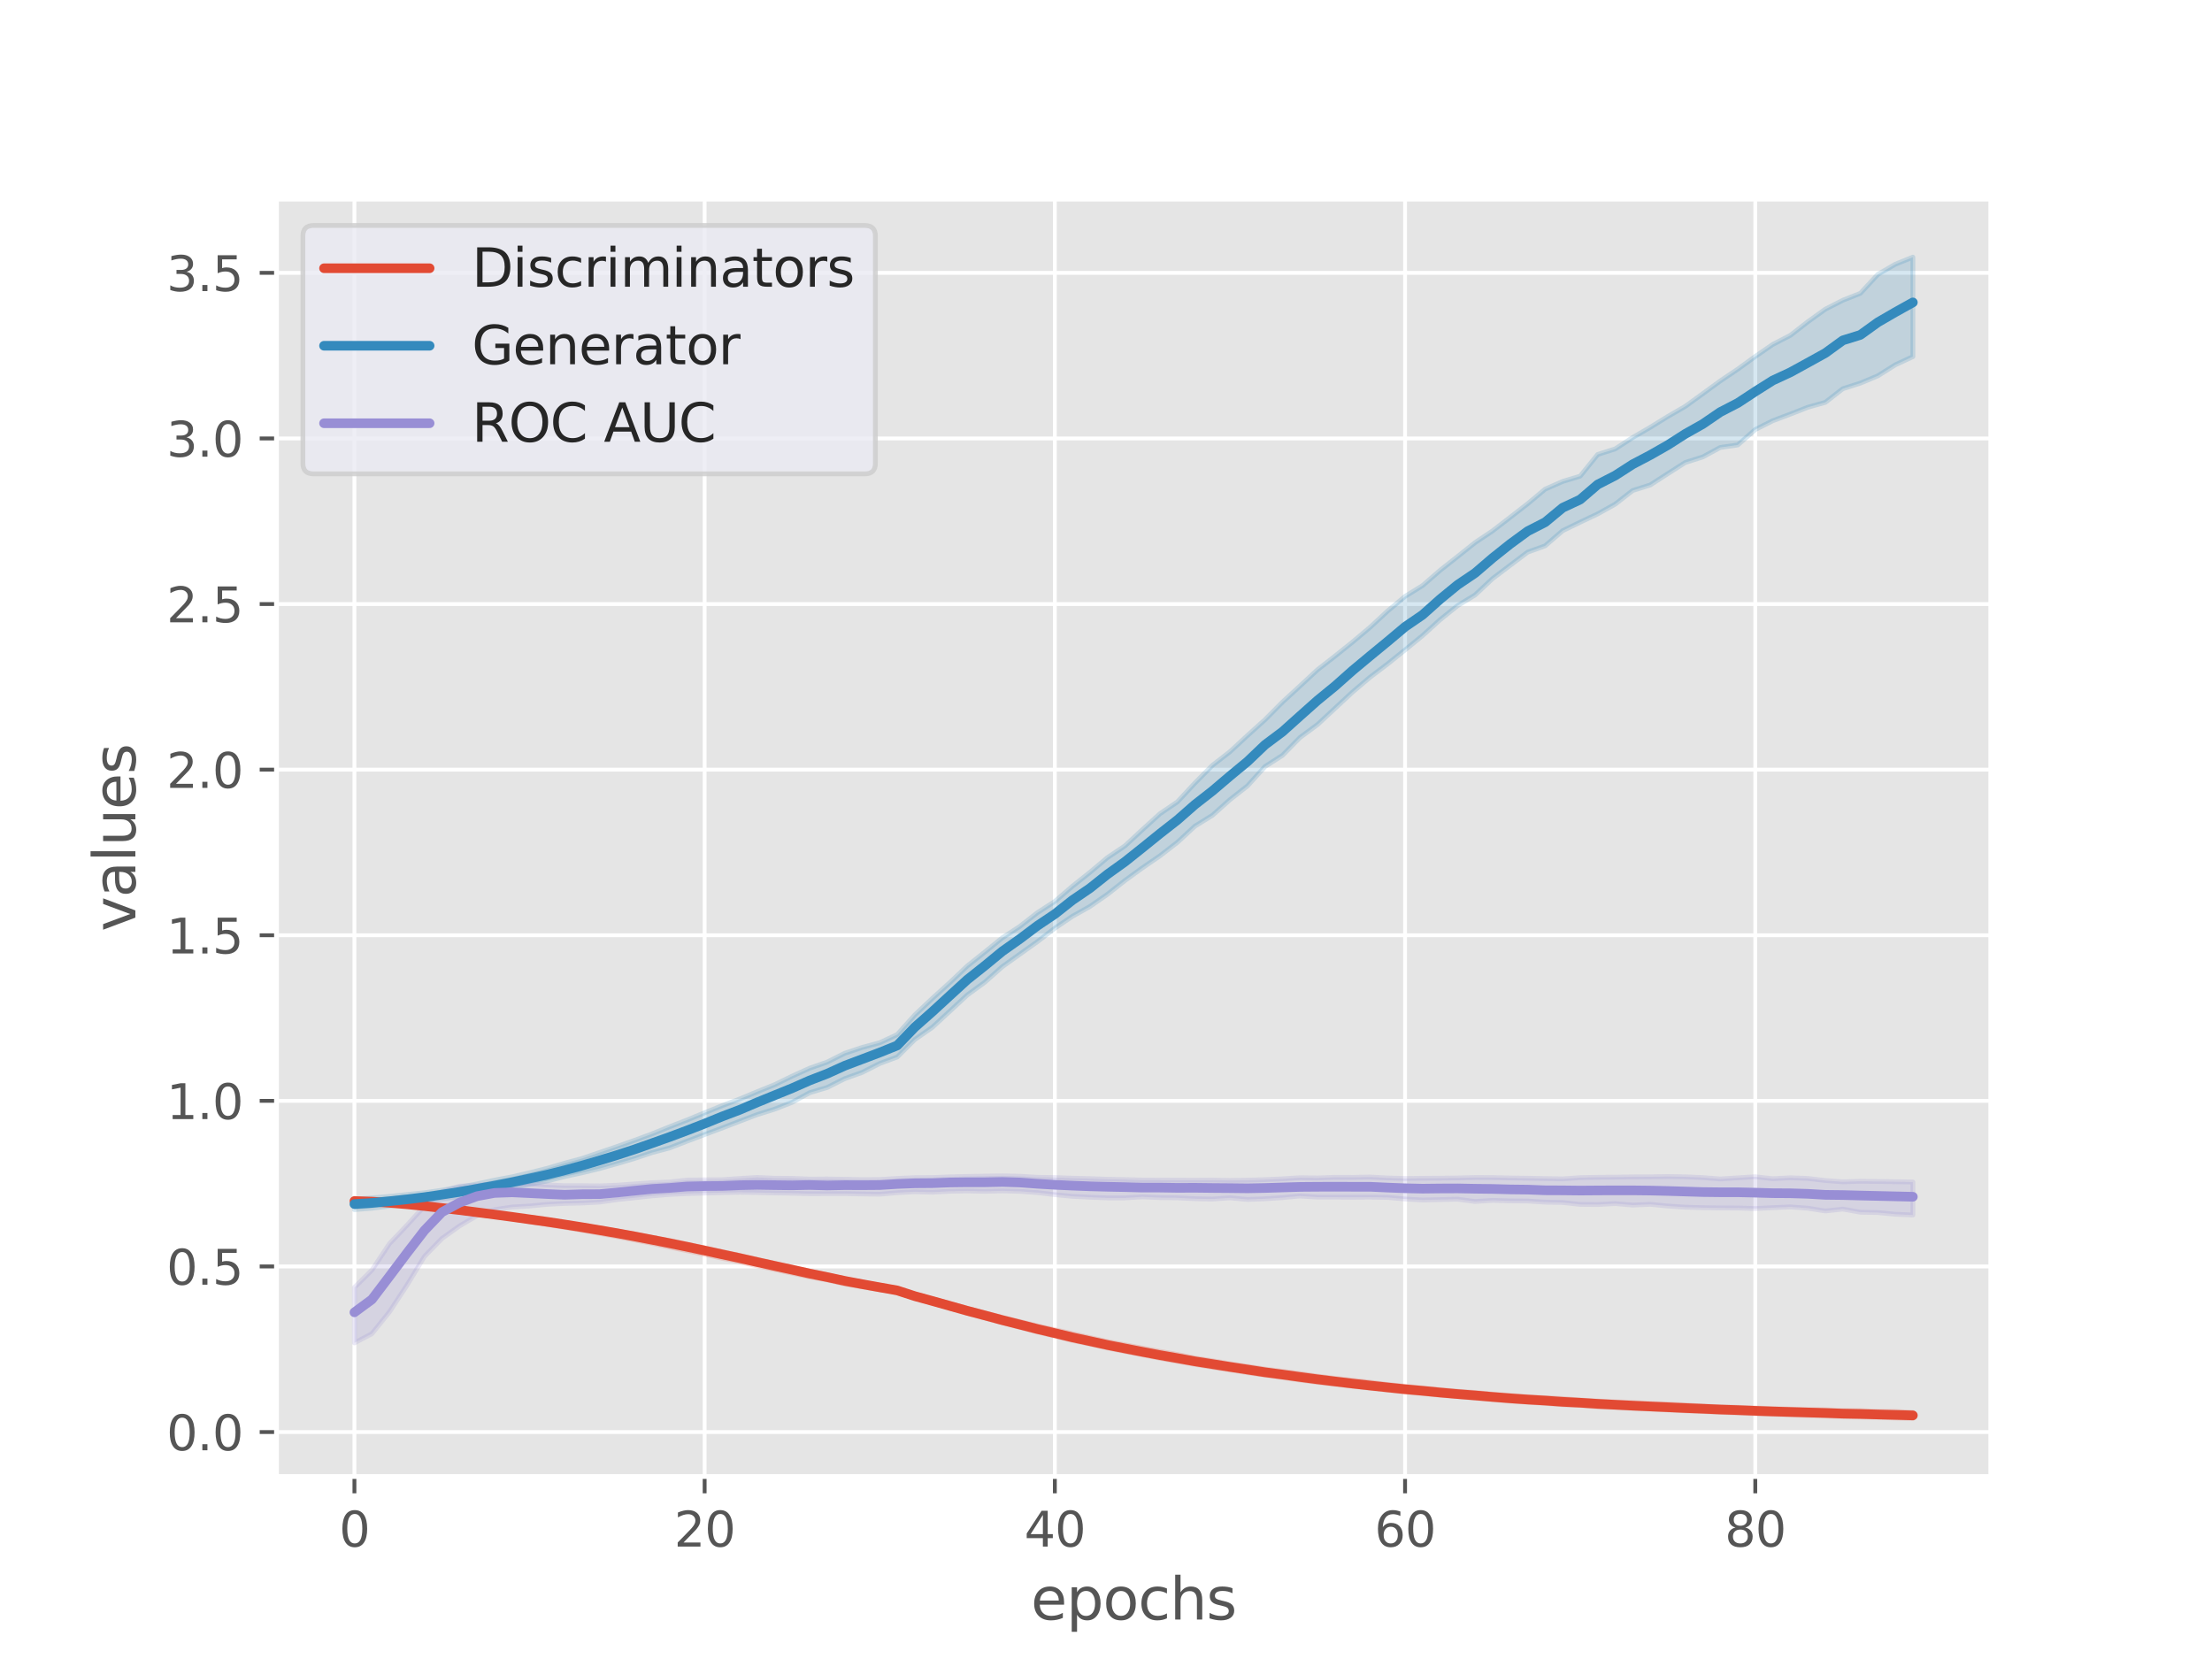 <?xml version="1.0" encoding="utf-8" standalone="no"?>
<!DOCTYPE svg PUBLIC "-//W3C//DTD SVG 1.1//EN"
  "http://www.w3.org/Graphics/SVG/1.1/DTD/svg11.dtd">
<svg xmlns:xlink="http://www.w3.org/1999/xlink" width="460.8pt" height="345.6pt" viewBox="0 0 460.8 345.6" xmlns="http://www.w3.org/2000/svg" version="1.1">
 <defs>
  <style type="text/css">*{stroke-linejoin: round; stroke-linecap: butt}</style>
 </defs>
 <g id="figure_1">
  <g id="patch_1">
   <path d="M 0 345.6 
L 460.8 345.6 
L 460.8 0 
L 0 0 
z
" style="fill: #ffffff"/>
  </g>
  <g id="axes_1">
   <g id="patch_2">
    <path d="M 57.6 307.584 
L 414.72 307.584 
L 414.72 41.472 
L 57.6 41.472 
z
" style="fill: #e5e5e5"/>
   </g>
   <g id="matplotlib.axis_1">
    <g id="xtick_1">
     <g id="line2d_1">
      <path d="M 73.833 307.584 
L 73.833 41.472 
" clip-path="url(#p521f1c6344)" style="fill: none; stroke: #ffffff; stroke-width: 0.8; stroke-linecap: square"/>
     </g>
     <g id="line2d_2">
      <defs>
       <path id="md665fb9150" d="M 0 0 
L 0 3.5 
" style="stroke: #555555; stroke-width: 0.8"/>
      </defs>
      <g>
       <use xlink:href="#md665fb9150" x="73.833" y="307.584" style="fill: #555555; stroke: #555555; stroke-width: 0.8"/>
      </g>
     </g>
     <g id="text_1">
      <!-- 0 -->
      <g style="fill: #555555" transform="translate(70.651 322.182) scale(0.1 -0.1)">
       <defs>
        <path id="DejaVuSans-30" d="M 2034 4250 
Q 1547 4250 1301 3770 
Q 1056 3291 1056 2328 
Q 1056 1369 1301 889 
Q 1547 409 2034 409 
Q 2525 409 2770 889 
Q 3016 1369 3016 2328 
Q 3016 3291 2770 3770 
Q 2525 4250 2034 4250 
z
M 2034 4750 
Q 2819 4750 3233 4129 
Q 3647 3509 3647 2328 
Q 3647 1150 3233 529 
Q 2819 -91 2034 -91 
Q 1250 -91 836 529 
Q 422 1150 422 2328 
Q 422 3509 836 4129 
Q 1250 4750 2034 4750 
z
" transform="scale(0.016)"/>
       </defs>
       <use xlink:href="#DejaVuSans-30"/>
      </g>
     </g>
    </g>
    <g id="xtick_2">
     <g id="line2d_3">
      <path d="M 146.789 307.584 
L 146.789 41.472 
" clip-path="url(#p521f1c6344)" style="fill: none; stroke: #ffffff; stroke-width: 0.8; stroke-linecap: square"/>
     </g>
     <g id="line2d_4">
      <g>
       <use xlink:href="#md665fb9150" x="146.789" y="307.584" style="fill: #555555; stroke: #555555; stroke-width: 0.8"/>
      </g>
     </g>
     <g id="text_2">
      <!-- 20 -->
      <g style="fill: #555555" transform="translate(140.426 322.182) scale(0.1 -0.1)">
       <defs>
        <path id="DejaVuSans-32" d="M 1228 531 
L 3431 531 
L 3431 0 
L 469 0 
L 469 531 
Q 828 903 1448 1529 
Q 2069 2156 2228 2338 
Q 2531 2678 2651 2914 
Q 2772 3150 2772 3378 
Q 2772 3750 2511 3984 
Q 2250 4219 1831 4219 
Q 1534 4219 1204 4116 
Q 875 4013 500 3803 
L 500 4441 
Q 881 4594 1212 4672 
Q 1544 4750 1819 4750 
Q 2544 4750 2975 4387 
Q 3406 4025 3406 3419 
Q 3406 3131 3298 2873 
Q 3191 2616 2906 2266 
Q 2828 2175 2409 1742 
Q 1991 1309 1228 531 
z
" transform="scale(0.016)"/>
       </defs>
       <use xlink:href="#DejaVuSans-32"/>
       <use xlink:href="#DejaVuSans-30" x="63.623"/>
      </g>
     </g>
    </g>
    <g id="xtick_3">
     <g id="line2d_5">
      <path d="M 219.745 307.584 
L 219.745 41.472 
" clip-path="url(#p521f1c6344)" style="fill: none; stroke: #ffffff; stroke-width: 0.8; stroke-linecap: square"/>
     </g>
     <g id="line2d_6">
      <g>
       <use xlink:href="#md665fb9150" x="219.745" y="307.584" style="fill: #555555; stroke: #555555; stroke-width: 0.8"/>
      </g>
     </g>
     <g id="text_3">
      <!-- 40 -->
      <g style="fill: #555555" transform="translate(213.382 322.182) scale(0.1 -0.1)">
       <defs>
        <path id="DejaVuSans-34" d="M 2419 4116 
L 825 1625 
L 2419 1625 
L 2419 4116 
z
M 2253 4666 
L 3047 4666 
L 3047 1625 
L 3713 1625 
L 3713 1100 
L 3047 1100 
L 3047 0 
L 2419 0 
L 2419 1100 
L 313 1100 
L 313 1709 
L 2253 4666 
z
" transform="scale(0.016)"/>
       </defs>
       <use xlink:href="#DejaVuSans-34"/>
       <use xlink:href="#DejaVuSans-30" x="63.623"/>
      </g>
     </g>
    </g>
    <g id="xtick_4">
     <g id="line2d_7">
      <path d="M 292.701 307.584 
L 292.701 41.472 
" clip-path="url(#p521f1c6344)" style="fill: none; stroke: #ffffff; stroke-width: 0.8; stroke-linecap: square"/>
     </g>
     <g id="line2d_8">
      <g>
       <use xlink:href="#md665fb9150" x="292.701" y="307.584" style="fill: #555555; stroke: #555555; stroke-width: 0.8"/>
      </g>
     </g>
     <g id="text_4">
      <!-- 60 -->
      <g style="fill: #555555" transform="translate(286.338 322.182) scale(0.1 -0.1)">
       <defs>
        <path id="DejaVuSans-36" d="M 2113 2584 
Q 1688 2584 1439 2293 
Q 1191 2003 1191 1497 
Q 1191 994 1439 701 
Q 1688 409 2113 409 
Q 2538 409 2786 701 
Q 3034 994 3034 1497 
Q 3034 2003 2786 2293 
Q 2538 2584 2113 2584 
z
M 3366 4563 
L 3366 3988 
Q 3128 4100 2886 4159 
Q 2644 4219 2406 4219 
Q 1781 4219 1451 3797 
Q 1122 3375 1075 2522 
Q 1259 2794 1537 2939 
Q 1816 3084 2150 3084 
Q 2853 3084 3261 2657 
Q 3669 2231 3669 1497 
Q 3669 778 3244 343 
Q 2819 -91 2113 -91 
Q 1303 -91 875 529 
Q 447 1150 447 2328 
Q 447 3434 972 4092 
Q 1497 4750 2381 4750 
Q 2619 4750 2861 4703 
Q 3103 4656 3366 4563 
z
" transform="scale(0.016)"/>
       </defs>
       <use xlink:href="#DejaVuSans-36"/>
       <use xlink:href="#DejaVuSans-30" x="63.623"/>
      </g>
     </g>
    </g>
    <g id="xtick_5">
     <g id="line2d_9">
      <path d="M 365.657 307.584 
L 365.657 41.472 
" clip-path="url(#p521f1c6344)" style="fill: none; stroke: #ffffff; stroke-width: 0.8; stroke-linecap: square"/>
     </g>
     <g id="line2d_10">
      <g>
       <use xlink:href="#md665fb9150" x="365.657" y="307.584" style="fill: #555555; stroke: #555555; stroke-width: 0.8"/>
      </g>
     </g>
     <g id="text_5">
      <!-- 80 -->
      <g style="fill: #555555" transform="translate(359.295 322.182) scale(0.1 -0.1)">
       <defs>
        <path id="DejaVuSans-38" d="M 2034 2216 
Q 1584 2216 1326 1975 
Q 1069 1734 1069 1313 
Q 1069 891 1326 650 
Q 1584 409 2034 409 
Q 2484 409 2743 651 
Q 3003 894 3003 1313 
Q 3003 1734 2745 1975 
Q 2488 2216 2034 2216 
z
M 1403 2484 
Q 997 2584 770 2862 
Q 544 3141 544 3541 
Q 544 4100 942 4425 
Q 1341 4750 2034 4750 
Q 2731 4750 3128 4425 
Q 3525 4100 3525 3541 
Q 3525 3141 3298 2862 
Q 3072 2584 2669 2484 
Q 3125 2378 3379 2068 
Q 3634 1759 3634 1313 
Q 3634 634 3220 271 
Q 2806 -91 2034 -91 
Q 1263 -91 848 271 
Q 434 634 434 1313 
Q 434 1759 690 2068 
Q 947 2378 1403 2484 
z
M 1172 3481 
Q 1172 3119 1398 2916 
Q 1625 2713 2034 2713 
Q 2441 2713 2670 2916 
Q 2900 3119 2900 3481 
Q 2900 3844 2670 4047 
Q 2441 4250 2034 4250 
Q 1625 4250 1398 4047 
Q 1172 3844 1172 3481 
z
" transform="scale(0.016)"/>
       </defs>
       <use xlink:href="#DejaVuSans-38"/>
       <use xlink:href="#DejaVuSans-30" x="63.623"/>
      </g>
     </g>
    </g>
    <g id="text_6">
     <!-- epochs -->
     <g style="fill: #555555" transform="translate(214.761 337.38) scale(0.12 -0.12)">
      <defs>
       <path id="DejaVuSans-65" d="M 3597 1894 
L 3597 1613 
L 953 1613 
Q 991 1019 1311 708 
Q 1631 397 2203 397 
Q 2534 397 2845 478 
Q 3156 559 3463 722 
L 3463 178 
Q 3153 47 2828 -22 
Q 2503 -91 2169 -91 
Q 1331 -91 842 396 
Q 353 884 353 1716 
Q 353 2575 817 3079 
Q 1281 3584 2069 3584 
Q 2775 3584 3186 3129 
Q 3597 2675 3597 1894 
z
M 3022 2063 
Q 3016 2534 2758 2815 
Q 2500 3097 2075 3097 
Q 1594 3097 1305 2825 
Q 1016 2553 972 2059 
L 3022 2063 
z
" transform="scale(0.016)"/>
       <path id="DejaVuSans-70" d="M 1159 525 
L 1159 -1331 
L 581 -1331 
L 581 3500 
L 1159 3500 
L 1159 2969 
Q 1341 3281 1617 3432 
Q 1894 3584 2278 3584 
Q 2916 3584 3314 3078 
Q 3713 2572 3713 1747 
Q 3713 922 3314 415 
Q 2916 -91 2278 -91 
Q 1894 -91 1617 61 
Q 1341 213 1159 525 
z
M 3116 1747 
Q 3116 2381 2855 2742 
Q 2594 3103 2138 3103 
Q 1681 3103 1420 2742 
Q 1159 2381 1159 1747 
Q 1159 1113 1420 752 
Q 1681 391 2138 391 
Q 2594 391 2855 752 
Q 3116 1113 3116 1747 
z
" transform="scale(0.016)"/>
       <path id="DejaVuSans-6f" d="M 1959 3097 
Q 1497 3097 1228 2736 
Q 959 2375 959 1747 
Q 959 1119 1226 758 
Q 1494 397 1959 397 
Q 2419 397 2687 759 
Q 2956 1122 2956 1747 
Q 2956 2369 2687 2733 
Q 2419 3097 1959 3097 
z
M 1959 3584 
Q 2709 3584 3137 3096 
Q 3566 2609 3566 1747 
Q 3566 888 3137 398 
Q 2709 -91 1959 -91 
Q 1206 -91 779 398 
Q 353 888 353 1747 
Q 353 2609 779 3096 
Q 1206 3584 1959 3584 
z
" transform="scale(0.016)"/>
       <path id="DejaVuSans-63" d="M 3122 3366 
L 3122 2828 
Q 2878 2963 2633 3030 
Q 2388 3097 2138 3097 
Q 1578 3097 1268 2742 
Q 959 2388 959 1747 
Q 959 1106 1268 751 
Q 1578 397 2138 397 
Q 2388 397 2633 464 
Q 2878 531 3122 666 
L 3122 134 
Q 2881 22 2623 -34 
Q 2366 -91 2075 -91 
Q 1284 -91 818 406 
Q 353 903 353 1747 
Q 353 2603 823 3093 
Q 1294 3584 2113 3584 
Q 2378 3584 2631 3529 
Q 2884 3475 3122 3366 
z
" transform="scale(0.016)"/>
       <path id="DejaVuSans-68" d="M 3513 2113 
L 3513 0 
L 2938 0 
L 2938 2094 
Q 2938 2591 2744 2837 
Q 2550 3084 2163 3084 
Q 1697 3084 1428 2787 
Q 1159 2491 1159 1978 
L 1159 0 
L 581 0 
L 581 4863 
L 1159 4863 
L 1159 2956 
Q 1366 3272 1645 3428 
Q 1925 3584 2291 3584 
Q 2894 3584 3203 3211 
Q 3513 2838 3513 2113 
z
" transform="scale(0.016)"/>
       <path id="DejaVuSans-73" d="M 2834 3397 
L 2834 2853 
Q 2591 2978 2328 3040 
Q 2066 3103 1784 3103 
Q 1356 3103 1142 2972 
Q 928 2841 928 2578 
Q 928 2378 1081 2264 
Q 1234 2150 1697 2047 
L 1894 2003 
Q 2506 1872 2764 1633 
Q 3022 1394 3022 966 
Q 3022 478 2636 193 
Q 2250 -91 1575 -91 
Q 1294 -91 989 -36 
Q 684 19 347 128 
L 347 722 
Q 666 556 975 473 
Q 1284 391 1588 391 
Q 1994 391 2212 530 
Q 2431 669 2431 922 
Q 2431 1156 2273 1281 
Q 2116 1406 1581 1522 
L 1381 1569 
Q 847 1681 609 1914 
Q 372 2147 372 2553 
Q 372 3047 722 3315 
Q 1072 3584 1716 3584 
Q 2034 3584 2315 3537 
Q 2597 3491 2834 3397 
z
" transform="scale(0.016)"/>
      </defs>
      <use xlink:href="#DejaVuSans-65"/>
      <use xlink:href="#DejaVuSans-70" x="61.523"/>
      <use xlink:href="#DejaVuSans-6f" x="125"/>
      <use xlink:href="#DejaVuSans-63" x="186.182"/>
      <use xlink:href="#DejaVuSans-68" x="241.162"/>
      <use xlink:href="#DejaVuSans-73" x="304.541"/>
     </g>
    </g>
   </g>
   <g id="matplotlib.axis_2">
    <g id="ytick_1">
     <g id="line2d_11">
      <path d="M 57.6 298.321 
L 414.72 298.321 
" clip-path="url(#p521f1c6344)" style="fill: none; stroke: #ffffff; stroke-width: 0.8; stroke-linecap: square"/>
     </g>
     <g id="line2d_12">
      <defs>
       <path id="m30f2037d7b" d="M 0 0 
L -3.5 0 
" style="stroke: #555555; stroke-width: 0.8"/>
      </defs>
      <g>
       <use xlink:href="#m30f2037d7b" x="57.6" y="298.321" style="fill: #555555; stroke: #555555; stroke-width: 0.8"/>
      </g>
     </g>
     <g id="text_7">
      <!-- 0.0 -->
      <g style="fill: #555555" transform="translate(34.697 302.12) scale(0.1 -0.1)">
       <defs>
        <path id="DejaVuSans-2e" d="M 684 794 
L 1344 794 
L 1344 0 
L 684 0 
L 684 794 
z
" transform="scale(0.016)"/>
       </defs>
       <use xlink:href="#DejaVuSans-30"/>
       <use xlink:href="#DejaVuSans-2e" x="63.623"/>
       <use xlink:href="#DejaVuSans-30" x="95.41"/>
      </g>
     </g>
    </g>
    <g id="ytick_2">
     <g id="line2d_13">
      <path d="M 57.6 263.824 
L 414.72 263.824 
" clip-path="url(#p521f1c6344)" style="fill: none; stroke: #ffffff; stroke-width: 0.8; stroke-linecap: square"/>
     </g>
     <g id="line2d_14">
      <g>
       <use xlink:href="#m30f2037d7b" x="57.6" y="263.824" style="fill: #555555; stroke: #555555; stroke-width: 0.8"/>
      </g>
     </g>
     <g id="text_8">
      <!-- 0.5 -->
      <g style="fill: #555555" transform="translate(34.697 267.623) scale(0.1 -0.1)">
       <defs>
        <path id="DejaVuSans-35" d="M 691 4666 
L 3169 4666 
L 3169 4134 
L 1269 4134 
L 1269 2991 
Q 1406 3038 1543 3061 
Q 1681 3084 1819 3084 
Q 2600 3084 3056 2656 
Q 3513 2228 3513 1497 
Q 3513 744 3044 326 
Q 2575 -91 1722 -91 
Q 1428 -91 1123 -41 
Q 819 9 494 109 
L 494 744 
Q 775 591 1075 516 
Q 1375 441 1709 441 
Q 2250 441 2565 725 
Q 2881 1009 2881 1497 
Q 2881 1984 2565 2268 
Q 2250 2553 1709 2553 
Q 1456 2553 1204 2497 
Q 953 2441 691 2322 
L 691 4666 
z
" transform="scale(0.016)"/>
       </defs>
       <use xlink:href="#DejaVuSans-30"/>
       <use xlink:href="#DejaVuSans-2e" x="63.623"/>
       <use xlink:href="#DejaVuSans-35" x="95.41"/>
      </g>
     </g>
    </g>
    <g id="ytick_3">
     <g id="line2d_15">
      <path d="M 57.6 229.326 
L 414.72 229.326 
" clip-path="url(#p521f1c6344)" style="fill: none; stroke: #ffffff; stroke-width: 0.8; stroke-linecap: square"/>
     </g>
     <g id="line2d_16">
      <g>
       <use xlink:href="#m30f2037d7b" x="57.6" y="229.326" style="fill: #555555; stroke: #555555; stroke-width: 0.8"/>
      </g>
     </g>
     <g id="text_9">
      <!-- 1.0 -->
      <g style="fill: #555555" transform="translate(34.697 233.125) scale(0.1 -0.1)">
       <defs>
        <path id="DejaVuSans-31" d="M 794 531 
L 1825 531 
L 1825 4091 
L 703 3866 
L 703 4441 
L 1819 4666 
L 2450 4666 
L 2450 531 
L 3481 531 
L 3481 0 
L 794 0 
L 794 531 
z
" transform="scale(0.016)"/>
       </defs>
       <use xlink:href="#DejaVuSans-31"/>
       <use xlink:href="#DejaVuSans-2e" x="63.623"/>
       <use xlink:href="#DejaVuSans-30" x="95.41"/>
      </g>
     </g>
    </g>
    <g id="ytick_4">
     <g id="line2d_17">
      <path d="M 57.6 194.829 
L 414.72 194.829 
" clip-path="url(#p521f1c6344)" style="fill: none; stroke: #ffffff; stroke-width: 0.8; stroke-linecap: square"/>
     </g>
     <g id="line2d_18">
      <g>
       <use xlink:href="#m30f2037d7b" x="57.6" y="194.829" style="fill: #555555; stroke: #555555; stroke-width: 0.8"/>
      </g>
     </g>
     <g id="text_10">
      <!-- 1.5 -->
      <g style="fill: #555555" transform="translate(34.697 198.628) scale(0.1 -0.1)">
       <use xlink:href="#DejaVuSans-31"/>
       <use xlink:href="#DejaVuSans-2e" x="63.623"/>
       <use xlink:href="#DejaVuSans-35" x="95.41"/>
      </g>
     </g>
    </g>
    <g id="ytick_5">
     <g id="line2d_19">
      <path d="M 57.6 160.332 
L 414.72 160.332 
" clip-path="url(#p521f1c6344)" style="fill: none; stroke: #ffffff; stroke-width: 0.8; stroke-linecap: square"/>
     </g>
     <g id="line2d_20">
      <g>
       <use xlink:href="#m30f2037d7b" x="57.6" y="160.332" style="fill: #555555; stroke: #555555; stroke-width: 0.8"/>
      </g>
     </g>
     <g id="text_11">
      <!-- 2.0 -->
      <g style="fill: #555555" transform="translate(34.697 164.131) scale(0.1 -0.1)">
       <use xlink:href="#DejaVuSans-32"/>
       <use xlink:href="#DejaVuSans-2e" x="63.623"/>
       <use xlink:href="#DejaVuSans-30" x="95.41"/>
      </g>
     </g>
    </g>
    <g id="ytick_6">
     <g id="line2d_21">
      <path d="M 57.6 125.834 
L 414.72 125.834 
" clip-path="url(#p521f1c6344)" style="fill: none; stroke: #ffffff; stroke-width: 0.8; stroke-linecap: square"/>
     </g>
     <g id="line2d_22">
      <g>
       <use xlink:href="#m30f2037d7b" x="57.6" y="125.834" style="fill: #555555; stroke: #555555; stroke-width: 0.8"/>
      </g>
     </g>
     <g id="text_12">
      <!-- 2.5 -->
      <g style="fill: #555555" transform="translate(34.697 129.634) scale(0.1 -0.1)">
       <use xlink:href="#DejaVuSans-32"/>
       <use xlink:href="#DejaVuSans-2e" x="63.623"/>
       <use xlink:href="#DejaVuSans-35" x="95.41"/>
      </g>
     </g>
    </g>
    <g id="ytick_7">
     <g id="line2d_23">
      <path d="M 57.6 91.337 
L 414.72 91.337 
" clip-path="url(#p521f1c6344)" style="fill: none; stroke: #ffffff; stroke-width: 0.8; stroke-linecap: square"/>
     </g>
     <g id="line2d_24">
      <g>
       <use xlink:href="#m30f2037d7b" x="57.6" y="91.337" style="fill: #555555; stroke: #555555; stroke-width: 0.8"/>
      </g>
     </g>
     <g id="text_13">
      <!-- 3.0 -->
      <g style="fill: #555555" transform="translate(34.697 95.136) scale(0.1 -0.1)">
       <defs>
        <path id="DejaVuSans-33" d="M 2597 2516 
Q 3050 2419 3304 2112 
Q 3559 1806 3559 1356 
Q 3559 666 3084 287 
Q 2609 -91 1734 -91 
Q 1441 -91 1130 -33 
Q 819 25 488 141 
L 488 750 
Q 750 597 1062 519 
Q 1375 441 1716 441 
Q 2309 441 2620 675 
Q 2931 909 2931 1356 
Q 2931 1769 2642 2001 
Q 2353 2234 1838 2234 
L 1294 2234 
L 1294 2753 
L 1863 2753 
Q 2328 2753 2575 2939 
Q 2822 3125 2822 3475 
Q 2822 3834 2567 4026 
Q 2313 4219 1838 4219 
Q 1578 4219 1281 4162 
Q 984 4106 628 3988 
L 628 4550 
Q 988 4650 1302 4700 
Q 1616 4750 1894 4750 
Q 2613 4750 3031 4423 
Q 3450 4097 3450 3541 
Q 3450 3153 3228 2886 
Q 3006 2619 2597 2516 
z
" transform="scale(0.016)"/>
       </defs>
       <use xlink:href="#DejaVuSans-33"/>
       <use xlink:href="#DejaVuSans-2e" x="63.623"/>
       <use xlink:href="#DejaVuSans-30" x="95.41"/>
      </g>
     </g>
    </g>
    <g id="ytick_8">
     <g id="line2d_25">
      <path d="M 57.6 56.84 
L 414.72 56.84 
" clip-path="url(#p521f1c6344)" style="fill: none; stroke: #ffffff; stroke-width: 0.8; stroke-linecap: square"/>
     </g>
     <g id="line2d_26">
      <g>
       <use xlink:href="#m30f2037d7b" x="57.6" y="56.84" style="fill: #555555; stroke: #555555; stroke-width: 0.8"/>
      </g>
     </g>
     <g id="text_14">
      <!-- 3.5 -->
      <g style="fill: #555555" transform="translate(34.697 60.639) scale(0.1 -0.1)">
       <use xlink:href="#DejaVuSans-33"/>
       <use xlink:href="#DejaVuSans-2e" x="63.623"/>
       <use xlink:href="#DejaVuSans-35" x="95.41"/>
      </g>
     </g>
    </g>
    <g id="text_15">
     <!-- values -->
     <g style="fill: #555555" transform="translate(28.201 194.043) rotate(-90) scale(0.12 -0.12)">
      <defs>
       <path id="DejaVuSans-76" d="M 191 3500 
L 800 3500 
L 1894 563 
L 2988 3500 
L 3597 3500 
L 2284 0 
L 1503 0 
L 191 3500 
z
" transform="scale(0.016)"/>
       <path id="DejaVuSans-61" d="M 2194 1759 
Q 1497 1759 1228 1600 
Q 959 1441 959 1056 
Q 959 750 1161 570 
Q 1363 391 1709 391 
Q 2188 391 2477 730 
Q 2766 1069 2766 1631 
L 2766 1759 
L 2194 1759 
z
M 3341 1997 
L 3341 0 
L 2766 0 
L 2766 531 
Q 2569 213 2275 61 
Q 1981 -91 1556 -91 
Q 1019 -91 701 211 
Q 384 513 384 1019 
Q 384 1609 779 1909 
Q 1175 2209 1959 2209 
L 2766 2209 
L 2766 2266 
Q 2766 2663 2505 2880 
Q 2244 3097 1772 3097 
Q 1472 3097 1187 3025 
Q 903 2953 641 2809 
L 641 3341 
Q 956 3463 1253 3523 
Q 1550 3584 1831 3584 
Q 2591 3584 2966 3190 
Q 3341 2797 3341 1997 
z
" transform="scale(0.016)"/>
       <path id="DejaVuSans-6c" d="M 603 4863 
L 1178 4863 
L 1178 0 
L 603 0 
L 603 4863 
z
" transform="scale(0.016)"/>
       <path id="DejaVuSans-75" d="M 544 1381 
L 544 3500 
L 1119 3500 
L 1119 1403 
Q 1119 906 1312 657 
Q 1506 409 1894 409 
Q 2359 409 2629 706 
Q 2900 1003 2900 1516 
L 2900 3500 
L 3475 3500 
L 3475 0 
L 2900 0 
L 2900 538 
Q 2691 219 2414 64 
Q 2138 -91 1772 -91 
Q 1169 -91 856 284 
Q 544 659 544 1381 
z
M 1991 3584 
L 1991 3584 
z
" transform="scale(0.016)"/>
      </defs>
      <use xlink:href="#DejaVuSans-76"/>
      <use xlink:href="#DejaVuSans-61" x="59.18"/>
      <use xlink:href="#DejaVuSans-6c" x="120.459"/>
      <use xlink:href="#DejaVuSans-75" x="148.242"/>
      <use xlink:href="#DejaVuSans-65" x="211.621"/>
      <use xlink:href="#DejaVuSans-73" x="273.145"/>
     </g>
    </g>
   </g>
   <g id="PolyCollection_1">
    <defs>
     <path id="m4bb292aa5a" d="M 73.833 -95.531 
L 73.833 -95.279 
L 77.481 -95.167 
L 81.128 -94.888 
L 84.776 -94.543 
L 88.424 -94.137 
L 92.072 -93.657 
L 95.72 -93.195 
L 99.367 -92.667 
L 103.015 -92.186 
L 106.663 -91.666 
L 110.311 -91.08 
L 113.959 -90.536 
L 117.606 -89.937 
L 121.254 -89.313 
L 124.902 -88.653 
L 128.55 -87.988 
L 132.198 -87.303 
L 135.845 -86.584 
L 139.493 -85.803 
L 143.141 -85.059 
L 146.789 -84.293 
L 150.437 -83.491 
L 154.084 -82.745 
L 157.732 -81.91 
L 161.38 -81.16 
L 165.028 -80.368 
L 168.676 -79.592 
L 172.323 -78.979 
L 175.971 -78.115 
L 179.619 -77.542 
L 183.267 -76.933 
L 186.915 -76.325 
L 190.562 -75.141 
L 194.21 -74.158 
L 197.858 -73.091 
L 201.506 -72.017 
L 205.154 -71.033 
L 208.801 -70.051 
L 212.449 -69.093 
L 216.097 -68.136 
L 219.745 -67.261 
L 223.393 -66.362 
L 227.04 -65.611 
L 230.688 -64.804 
L 234.336 -64.069 
L 237.984 -63.376 
L 241.632 -62.65 
L 245.28 -62.007 
L 248.927 -61.377 
L 252.575 -60.777 
L 256.223 -60.233 
L 259.871 -59.636 
L 263.519 -59.138 
L 267.166 -58.646 
L 270.814 -58.104 
L 274.462 -57.633 
L 278.11 -57.237 
L 281.758 -56.824 
L 285.405 -56.417 
L 289.053 -56.034 
L 292.701 -55.604 
L 296.349 -55.302 
L 299.997 -54.952 
L 303.644 -54.683 
L 307.292 -54.333 
L 310.94 -54.035 
L 314.588 -53.712 
L 318.236 -53.486 
L 321.883 -53.252 
L 325.531 -52.972 
L 329.179 -52.834 
L 332.827 -52.511 
L 336.475 -52.398 
L 340.122 -52.215 
L 343.77 -52.06 
L 347.418 -51.885 
L 351.066 -51.7 
L 354.714 -51.564 
L 358.361 -51.391 
L 362.009 -51.256 
L 365.657 -51.091 
L 369.305 -50.982 
L 372.953 -50.849 
L 376.6 -50.721 
L 380.248 -50.627 
L 383.896 -50.47 
L 387.544 -50.425 
L 391.192 -50.341 
L 394.839 -50.209 
L 398.487 -50.112 
L 398.487 -51.364 
L 398.487 -51.364 
L 394.839 -51.579 
L 391.192 -51.578 
L 387.544 -51.744 
L 383.896 -51.743 
L 380.248 -51.909 
L 376.6 -51.962 
L 372.953 -52.051 
L 369.305 -52.167 
L 365.657 -52.284 
L 362.009 -52.435 
L 358.361 -52.53 
L 354.714 -52.688 
L 351.066 -52.928 
L 347.418 -53.113 
L 343.77 -53.245 
L 340.122 -53.429 
L 336.475 -53.557 
L 332.827 -53.736 
L 329.179 -53.944 
L 325.531 -54.256 
L 321.883 -54.429 
L 318.236 -54.646 
L 314.588 -54.923 
L 310.94 -55.167 
L 307.292 -55.522 
L 303.644 -55.779 
L 299.997 -56.118 
L 296.349 -56.469 
L 292.701 -56.814 
L 289.053 -57.182 
L 285.405 -57.663 
L 281.758 -58.065 
L 278.11 -58.45 
L 274.462 -58.92 
L 270.814 -59.456 
L 267.166 -59.925 
L 263.519 -60.399 
L 259.871 -60.962 
L 256.223 -61.506 
L 252.575 -62.137 
L 248.927 -62.688 
L 245.28 -63.429 
L 241.632 -64.083 
L 237.984 -64.756 
L 234.336 -65.447 
L 230.688 -66.128 
L 227.04 -66.957 
L 223.393 -67.771 
L 219.745 -68.595 
L 216.097 -69.394 
L 212.449 -70.302 
L 208.801 -71.163 
L 205.154 -72.11 
L 201.506 -73.045 
L 197.858 -74.063 
L 194.21 -75.043 
L 190.562 -76.039 
L 186.915 -77.166 
L 183.267 -77.868 
L 179.619 -78.527 
L 175.971 -79.209 
L 172.323 -80.043 
L 168.676 -80.813 
L 165.028 -81.616 
L 161.38 -82.424 
L 157.732 -83.249 
L 154.084 -84.052 
L 150.437 -84.863 
L 146.789 -85.629 
L 143.141 -86.433 
L 139.493 -87.185 
L 135.845 -87.826 
L 132.198 -88.53 
L 128.55 -89.163 
L 124.902 -89.77 
L 121.254 -90.345 
L 117.606 -90.914 
L 113.959 -91.422 
L 110.311 -91.898 
L 106.663 -92.387 
L 103.015 -92.852 
L 99.367 -93.297 
L 95.72 -93.748 
L 92.072 -94.173 
L 88.424 -94.549 
L 84.776 -94.91 
L 81.128 -95.182 
L 77.481 -95.4 
L 73.833 -95.531 
z
" style="stroke: #e24a33; stroke-opacity: 0.2"/>
    </defs>
    <g clip-path="url(#p521f1c6344)">
     <use xlink:href="#m4bb292aa5a" x="0" y="345.6" style="fill: #e24a33; fill-opacity: 0.2; stroke: #e24a33; stroke-opacity: 0.2"/>
    </g>
   </g>
   <g id="PolyCollection_2">
    <defs>
     <path id="m6ad36bd8f8" d="M 73.833 -95.792 
L 73.833 -93.616 
L 77.481 -93.903 
L 81.128 -94.368 
L 84.776 -94.75 
L 88.424 -95.253 
L 92.072 -95.85 
L 95.72 -96.323 
L 99.367 -96.927 
L 103.015 -97.623 
L 106.663 -98.188 
L 110.311 -98.906 
L 113.959 -99.569 
L 117.606 -100.502 
L 121.254 -101.287 
L 124.902 -102.174 
L 128.55 -103.195 
L 132.198 -104.277 
L 135.845 -105.497 
L 139.493 -106.466 
L 143.141 -107.874 
L 146.789 -109.256 
L 150.437 -110.616 
L 154.084 -112.018 
L 157.732 -113.403 
L 161.38 -114.544 
L 165.028 -115.975 
L 168.676 -117.971 
L 172.323 -119.057 
L 175.971 -120.896 
L 179.619 -122.205 
L 183.267 -124.06 
L 186.915 -125.407 
L 190.562 -129.039 
L 194.21 -131.578 
L 197.858 -134.938 
L 201.506 -138.324 
L 205.154 -140.985 
L 208.801 -144.216 
L 212.449 -146.83 
L 216.097 -149.426 
L 219.745 -152.239 
L 223.393 -154.709 
L 227.04 -156.754 
L 230.688 -159.288 
L 234.336 -162.161 
L 237.984 -164.809 
L 241.632 -167.308 
L 245.28 -170.129 
L 248.927 -173.496 
L 252.575 -175.759 
L 256.223 -179.014 
L 259.871 -181.879 
L 263.519 -185.911 
L 267.166 -188.247 
L 270.814 -191.962 
L 274.462 -194.658 
L 278.11 -198.044 
L 281.758 -201.432 
L 285.405 -204.518 
L 289.053 -207.284 
L 292.701 -210.214 
L 296.349 -213.193 
L 299.997 -216.499 
L 303.644 -219.43 
L 307.292 -221.66 
L 310.94 -225.073 
L 314.588 -227.828 
L 318.236 -230.578 
L 321.883 -231.892 
L 325.531 -235.045 
L 329.179 -236.818 
L 332.827 -238.54 
L 336.475 -240.575 
L 340.122 -243.421 
L 343.77 -244.567 
L 347.418 -246.919 
L 351.066 -249.252 
L 354.714 -250.406 
L 358.361 -252.387 
L 362.009 -252.907 
L 365.657 -256.116 
L 369.305 -257.952 
L 372.953 -259.326 
L 376.6 -260.758 
L 380.248 -261.782 
L 383.896 -264.62 
L 387.544 -265.785 
L 391.192 -267.31 
L 394.839 -269.607 
L 398.487 -271.3 
L 398.487 -292.032 
L 398.487 -292.032 
L 394.839 -290.561 
L 391.192 -288.438 
L 387.544 -284.491 
L 383.896 -283.052 
L 380.248 -281.188 
L 376.6 -278.563 
L 372.953 -275.733 
L 369.305 -273.852 
L 365.657 -271.341 
L 362.009 -268.695 
L 358.361 -266.239 
L 354.714 -263.58 
L 351.066 -260.938 
L 347.418 -258.829 
L 343.77 -256.58 
L 340.122 -254.457 
L 336.475 -252.083 
L 332.827 -250.929 
L 329.179 -246.41 
L 325.531 -245.306 
L 321.883 -243.701 
L 318.236 -240.654 
L 314.588 -237.825 
L 310.94 -235.013 
L 307.292 -232.571 
L 303.644 -229.661 
L 299.997 -226.783 
L 296.349 -223.618 
L 292.701 -221.357 
L 289.053 -218.298 
L 285.405 -214.92 
L 281.758 -211.849 
L 278.11 -208.921 
L 274.462 -206.081 
L 270.814 -202.694 
L 267.166 -199.343 
L 263.519 -195.666 
L 259.871 -192.383 
L 256.223 -189.001 
L 252.575 -186.172 
L 248.927 -182.483 
L 245.28 -178.56 
L 241.632 -176.084 
L 237.984 -172.766 
L 234.336 -169.383 
L 230.688 -166.933 
L 227.04 -163.862 
L 223.393 -160.97 
L 219.745 -157.817 
L 216.097 -155.463 
L 212.449 -152.61 
L 208.801 -150.23 
L 205.154 -147.273 
L 201.506 -144.369 
L 197.858 -140.901 
L 194.21 -137.598 
L 190.562 -134.157 
L 186.915 -130.088 
L 183.267 -128.385 
L 179.619 -127.4 
L 175.971 -126.187 
L 172.323 -124.348 
L 168.676 -123.08 
L 165.028 -121.422 
L 161.38 -119.646 
L 157.732 -118.173 
L 154.084 -116.652 
L 150.437 -115.27 
L 146.789 -113.793 
L 143.141 -112.289 
L 139.493 -110.876 
L 135.845 -109.403 
L 132.198 -108.051 
L 128.55 -106.757 
L 124.902 -105.512 
L 121.254 -104.268 
L 117.606 -103.279 
L 113.959 -102.205 
L 110.311 -101.289 
L 106.663 -100.443 
L 103.015 -99.751 
L 99.367 -98.969 
L 95.72 -98.286 
L 92.072 -97.664 
L 88.424 -97.128 
L 84.776 -96.754 
L 81.128 -96.363 
L 77.481 -96.059 
L 73.833 -95.792 
z
" style="stroke: #348abd; stroke-opacity: 0.2"/>
    </defs>
    <g clip-path="url(#p521f1c6344)">
     <use xlink:href="#m6ad36bd8f8" x="0" y="345.6" style="fill: #348abd; fill-opacity: 0.2; stroke: #348abd; stroke-opacity: 0.2"/>
    </g>
   </g>
   <g id="PolyCollection_3">
    <defs>
     <path id="m3ebc6d6cc1" d="M 73.833 -77.394 
L 73.833 -65.849 
L 77.481 -67.765 
L 81.128 -72.304 
L 84.776 -77.86 
L 88.424 -83.855 
L 92.072 -87.601 
L 95.72 -90.203 
L 99.367 -92.366 
L 103.015 -93.596 
L 106.663 -94.147 
L 110.311 -94.36 
L 113.959 -94.71 
L 117.606 -94.897 
L 121.254 -94.982 
L 124.902 -95.178 
L 128.55 -95.703 
L 132.198 -96.084 
L 135.845 -96.48 
L 139.493 -96.777 
L 143.141 -96.961 
L 146.789 -97.06 
L 150.437 -97.159 
L 154.084 -97.228 
L 157.732 -97.169 
L 161.38 -97.088 
L 165.028 -97.032 
L 168.676 -96.933 
L 172.323 -96.947 
L 175.971 -96.959 
L 179.619 -96.875 
L 183.267 -96.82 
L 186.915 -97.145 
L 190.562 -97.341 
L 194.21 -97.244 
L 197.858 -97.442 
L 201.506 -97.512 
L 205.154 -97.427 
L 208.801 -97.526 
L 212.449 -97.427 
L 216.097 -97.159 
L 219.745 -96.735 
L 223.393 -96.381 
L 227.04 -96.197 
L 230.688 -96.056 
L 234.336 -96.056 
L 237.984 -96.268 
L 241.632 -96.113 
L 245.28 -96.07 
L 248.927 -95.886 
L 252.575 -95.816 
L 256.223 -96.07 
L 259.871 -95.731 
L 263.519 -95.872 
L 267.166 -96.113 
L 270.814 -96.452 
L 274.462 -96.212 
L 278.11 -96.212 
L 281.758 -96.189 
L 285.405 -96.212 
L 289.053 -96.155 
L 292.701 -95.826 
L 296.349 -95.618 
L 299.997 -95.703 
L 303.644 -95.787 
L 307.292 -95.307 
L 310.94 -95.547 
L 314.588 -95.434 
L 318.236 -95.406 
L 321.883 -95.165 
L 325.531 -95.094 
L 329.179 -94.699 
L 332.827 -94.671 
L 336.475 -94.868 
L 340.122 -94.557 
L 343.77 -94.713 
L 347.418 -94.36 
L 351.066 -94.118 
L 354.714 -94.02 
L 358.361 -93.964 
L 362.009 -93.949 
L 365.657 -93.836 
L 369.305 -94.02 
L 372.953 -94.176 
L 376.6 -93.907 
L 380.248 -93.327 
L 383.896 -93.723 
L 387.544 -93.073 
L 391.192 -93.002 
L 394.839 -92.649 
L 398.487 -92.493 
L 398.487 -99.364 
L 398.487 -99.364 
L 394.839 -99.426 
L 391.192 -99.478 
L 387.544 -99.52 
L 383.896 -99.407 
L 380.248 -99.675 
L 376.6 -100.114 
L 372.953 -100.255 
L 369.305 -100.057 
L 365.657 -100.467 
L 362.009 -100.241 
L 358.361 -100.001 
L 354.714 -100.298 
L 351.066 -100.453 
L 347.418 -100.511 
L 343.77 -100.453 
L 340.122 -100.439 
L 336.475 -100.382 
L 332.827 -100.354 
L 329.179 -100.283 
L 325.531 -100.018 
L 321.883 -100.085 
L 318.236 -100.156 
L 314.588 -100.213 
L 310.94 -100.298 
L 307.292 -100.312 
L 303.644 -100.214 
L 299.997 -100.17 
L 296.349 -100.142 
L 292.701 -100.1 
L 289.053 -100.213 
L 285.405 -100.411 
L 281.758 -100.34 
L 278.11 -100.354 
L 274.462 -100.213 
L 270.814 -100.269 
L 267.166 -100.029 
L 263.519 -99.859 
L 259.871 -99.746 
L 256.223 -99.69 
L 252.575 -99.76 
L 248.927 -99.733 
L 245.28 -99.746 
L 241.632 -99.76 
L 237.984 -99.774 
L 234.336 -99.873 
L 230.688 -99.944 
L 227.04 -100.071 
L 223.393 -100.17 
L 219.745 -100.298 
L 216.097 -100.354 
L 212.449 -100.566 
L 208.801 -100.651 
L 205.154 -100.594 
L 201.506 -100.524 
L 197.858 -100.439 
L 194.21 -100.298 
L 190.562 -100.283 
L 186.915 -100.114 
L 183.267 -99.888 
L 179.619 -99.86 
L 175.971 -99.944 
L 172.323 -100.001 
L 168.676 -99.974 
L 165.028 -100.128 
L 161.38 -100.156 
L 157.732 -100.326 
L 154.084 -100.1 
L 150.437 -99.845 
L 146.789 -99.817 
L 143.141 -99.774 
L 139.493 -99.364 
L 135.845 -99.223 
L 132.198 -98.969 
L 128.55 -98.7 
L 124.902 -98.559 
L 121.254 -98.601 
L 117.606 -98.601 
L 113.959 -98.771 
L 110.311 -99.025 
L 106.663 -98.954 
L 103.015 -98.983 
L 99.367 -98.686 
L 95.72 -98.502 
L 92.072 -97.371 
L 88.424 -94.36 
L 84.776 -90.358 
L 81.128 -86.513 
L 77.481 -81.022 
L 73.833 -77.394 
z
" style="stroke: #988ed5; stroke-opacity: 0.2"/>
    </defs>
    <g clip-path="url(#p521f1c6344)">
     <use xlink:href="#m3ebc6d6cc1" x="0" y="345.6" style="fill: #988ed5; fill-opacity: 0.2; stroke: #988ed5; stroke-opacity: 0.2"/>
    </g>
   </g>
   <g id="line2d_27">
    <path d="M 73.833 250.194 
L 77.481 250.319 
L 81.128 250.565 
L 84.776 250.871 
L 88.424 251.239 
L 92.072 251.651 
L 95.72 252.079 
L 99.367 252.545 
L 103.015 253.01 
L 106.663 253.497 
L 110.311 254.01 
L 113.959 254.522 
L 117.606 255.077 
L 121.254 255.656 
L 124.902 256.269 
L 128.55 256.9 
L 132.198 257.567 
L 135.845 258.271 
L 139.493 258.987 
L 143.141 259.736 
L 146.789 260.509 
L 150.437 261.305 
L 154.084 262.083 
L 157.732 262.912 
L 161.38 263.715 
L 165.028 264.5 
L 168.676 265.312 
L 172.323 266.047 
L 175.971 266.834 
L 179.619 267.517 
L 183.267 268.174 
L 186.915 268.822 
L 190.562 270.01 
L 194.21 271.01 
L 197.858 272.04 
L 201.506 273.064 
L 205.154 274.026 
L 208.801 275.01 
L 212.449 275.93 
L 216.097 276.861 
L 219.745 277.719 
L 223.393 278.596 
L 227.04 279.38 
L 230.688 280.182 
L 234.336 280.897 
L 237.984 281.613 
L 241.632 282.296 
L 245.28 282.936 
L 248.927 283.593 
L 252.575 284.168 
L 256.223 284.749 
L 259.871 285.302 
L 263.519 285.867 
L 267.166 286.347 
L 270.814 286.852 
L 274.462 287.335 
L 278.11 287.783 
L 281.758 288.223 
L 285.405 288.631 
L 289.053 289.023 
L 292.701 289.401 
L 296.349 289.729 
L 299.997 290.088 
L 303.644 290.409 
L 307.292 290.694 
L 310.94 291.008 
L 314.588 291.295 
L 318.236 291.551 
L 321.883 291.763 
L 325.531 292.025 
L 329.179 292.211 
L 332.827 292.446 
L 336.475 292.636 
L 340.122 292.825 
L 343.77 292.991 
L 347.418 293.152 
L 351.066 293.321 
L 354.714 293.465 
L 358.361 293.628 
L 362.009 293.751 
L 365.657 293.899 
L 369.305 294.033 
L 372.953 294.137 
L 376.6 294.245 
L 380.248 294.348 
L 383.896 294.482 
L 387.544 294.554 
L 391.192 294.658 
L 394.839 294.752 
L 398.487 294.849 
" clip-path="url(#p521f1c6344)" style="fill: none; stroke: #e24a33; stroke-width: 2; stroke-linecap: round"/>
   </g>
   <g id="line2d_28">
    <path d="M 73.833 250.831 
L 77.481 250.593 
L 81.128 250.235 
L 84.776 249.848 
L 88.424 249.396 
L 92.072 248.861 
L 95.72 248.296 
L 99.367 247.652 
L 103.015 246.995 
L 106.663 246.285 
L 110.311 245.504 
L 113.959 244.713 
L 117.606 243.799 
L 121.254 242.816 
L 124.902 241.74 
L 128.55 240.624 
L 132.198 239.436 
L 135.845 238.15 
L 139.493 236.851 
L 143.141 235.49 
L 146.789 234.075 
L 150.437 232.585 
L 154.084 231.203 
L 157.732 229.645 
L 161.38 228.164 
L 165.028 226.684 
L 168.676 225.074 
L 172.323 223.667 
L 175.971 222.014 
L 179.619 220.638 
L 183.267 219.258 
L 186.915 217.79 
L 190.562 213.994 
L 194.21 210.772 
L 197.858 207.414 
L 201.506 204.077 
L 205.154 201.181 
L 208.801 198.178 
L 212.449 195.602 
L 216.097 192.856 
L 219.745 190.412 
L 223.393 187.53 
L 227.04 185.043 
L 230.688 182.144 
L 234.336 179.523 
L 237.984 176.616 
L 241.632 173.666 
L 245.28 170.811 
L 248.927 167.611 
L 252.575 164.762 
L 256.223 161.657 
L 259.871 158.642 
L 263.519 155.16 
L 267.166 152.429 
L 270.814 149.154 
L 274.462 145.909 
L 278.11 142.922 
L 281.758 139.685 
L 285.405 136.646 
L 289.053 133.648 
L 292.701 130.58 
L 296.349 128.082 
L 299.997 124.827 
L 303.644 121.837 
L 307.292 119.37 
L 310.94 116.239 
L 314.588 113.332 
L 318.236 110.662 
L 321.883 108.792 
L 325.531 105.772 
L 329.179 104.065 
L 332.827 100.936 
L 336.475 99.065 
L 340.122 96.72 
L 343.77 94.802 
L 347.418 92.724 
L 351.066 90.393 
L 354.714 88.337 
L 358.361 85.842 
L 362.009 83.957 
L 365.657 81.559 
L 369.305 79.256 
L 372.953 77.567 
L 376.6 75.567 
L 380.248 73.549 
L 383.896 70.903 
L 387.544 69.771 
L 391.192 67.143 
L 394.839 65.027 
L 398.487 62.995 
" clip-path="url(#p521f1c6344)" style="fill: none; stroke: #348abd; stroke-width: 2; stroke-linecap: round"/>
   </g>
   <g id="line2d_29">
    <path d="M 73.833 273.381 
L 77.481 270.695 
L 81.128 265.888 
L 84.776 261.038 
L 88.424 256.316 
L 92.072 252.513 
L 95.72 250.534 
L 99.367 249.19 
L 103.015 248.512 
L 106.663 248.385 
L 110.311 248.554 
L 113.959 248.738 
L 117.606 248.894 
L 121.254 248.78 
L 124.902 248.766 
L 128.55 248.427 
L 132.198 248.045 
L 135.845 247.678 
L 139.493 247.466 
L 143.141 247.169 
L 146.789 247.084 
L 150.437 247.056 
L 154.084 246.9 
L 157.732 246.829 
L 161.38 246.886 
L 165.028 246.928 
L 168.676 246.858 
L 172.323 246.957 
L 175.971 246.886 
L 179.619 246.9 
L 183.267 246.872 
L 186.915 246.646 
L 190.562 246.504 
L 194.21 246.476 
L 197.858 246.335 
L 201.506 246.292 
L 205.154 246.292 
L 208.801 246.221 
L 212.449 246.335 
L 216.097 246.603 
L 219.745 246.815 
L 223.393 246.985 
L 227.04 247.126 
L 230.688 247.225 
L 234.336 247.296 
L 237.984 247.395 
L 241.632 247.395 
L 245.28 247.451 
L 248.927 247.437 
L 252.575 247.48 
L 256.223 247.508 
L 259.871 247.55 
L 263.519 247.48 
L 267.166 247.367 
L 270.814 247.254 
L 274.462 247.225 
L 278.11 247.211 
L 281.758 247.225 
L 285.405 247.225 
L 289.053 247.395 
L 292.701 247.536 
L 296.349 247.621 
L 299.997 247.579 
L 303.644 247.565 
L 307.292 247.635 
L 310.94 247.678 
L 314.588 247.777 
L 318.236 247.819 
L 321.883 247.96 
L 325.531 247.975 
L 329.179 248.017 
L 332.827 247.989 
L 336.475 247.975 
L 340.122 247.975 
L 343.77 248.017 
L 347.418 248.102 
L 351.066 248.215 
L 354.714 248.328 
L 358.361 248.37 
L 362.009 248.37 
L 365.657 248.455 
L 369.305 248.561 
L 372.953 248.583 
L 376.6 248.696 
L 380.248 248.908 
L 383.896 248.95 
L 387.544 249.049 
L 391.192 249.134 
L 394.839 249.219 
L 398.487 249.304 
" clip-path="url(#p521f1c6344)" style="fill: none; stroke: #988ed5; stroke-width: 2; stroke-linecap: round"/>
   </g>
   <g id="patch_3">
    <path d="M 57.6 307.584 
L 57.6 41.472 
" style="fill: none; stroke: #ffffff; stroke-linejoin: miter; stroke-linecap: square"/>
   </g>
   <g id="patch_4">
    <path d="M 414.72 307.584 
L 414.72 41.472 
" style="fill: none; stroke: #ffffff; stroke-linejoin: miter; stroke-linecap: square"/>
   </g>
   <g id="patch_5">
    <path d="M 57.6 307.584 
L 414.72 307.584 
" style="fill: none; stroke: #ffffff; stroke-linejoin: miter; stroke-linecap: square"/>
   </g>
   <g id="patch_6">
    <path d="M 57.6 41.472 
L 414.72 41.472 
" style="fill: none; stroke: #ffffff; stroke-linejoin: miter; stroke-linecap: square"/>
   </g>
   <g id="legend_1">
    <g id="patch_7">
     <path d="M 65.3 98.71 
L 180.161 98.71 
Q 182.361 98.71 182.361 96.51 
L 182.361 49.172 
Q 182.361 46.972 180.161 46.972 
L 65.3 46.972 
Q 63.1 46.972 63.1 49.172 
L 63.1 96.51 
Q 63.1 98.71 65.3 98.71 
z
" style="fill: #eaeaf2; opacity: 0.8; stroke: #cccccc; stroke-linejoin: miter"/>
    </g>
    <g id="line2d_30">
     <path d="M 67.5 55.88 
L 78.5 55.88 
L 89.5 55.88 
" style="fill: none; stroke: #e24a33; stroke-width: 2; stroke-linecap: round"/>
    </g>
    <g id="text_16">
     <!-- Discriminators -->
     <g style="fill: #262626" transform="translate(98.3 59.73) scale(0.11 -0.11)">
      <defs>
       <path id="DejaVuSans-44" d="M 1259 4147 
L 1259 519 
L 2022 519 
Q 2988 519 3436 956 
Q 3884 1394 3884 2338 
Q 3884 3275 3436 3711 
Q 2988 4147 2022 4147 
L 1259 4147 
z
M 628 4666 
L 1925 4666 
Q 3281 4666 3915 4102 
Q 4550 3538 4550 2338 
Q 4550 1131 3912 565 
Q 3275 0 1925 0 
L 628 0 
L 628 4666 
z
" transform="scale(0.016)"/>
       <path id="DejaVuSans-69" d="M 603 3500 
L 1178 3500 
L 1178 0 
L 603 0 
L 603 3500 
z
M 603 4863 
L 1178 4863 
L 1178 4134 
L 603 4134 
L 603 4863 
z
" transform="scale(0.016)"/>
       <path id="DejaVuSans-72" d="M 2631 2963 
Q 2534 3019 2420 3045 
Q 2306 3072 2169 3072 
Q 1681 3072 1420 2755 
Q 1159 2438 1159 1844 
L 1159 0 
L 581 0 
L 581 3500 
L 1159 3500 
L 1159 2956 
Q 1341 3275 1631 3429 
Q 1922 3584 2338 3584 
Q 2397 3584 2469 3576 
Q 2541 3569 2628 3553 
L 2631 2963 
z
" transform="scale(0.016)"/>
       <path id="DejaVuSans-6d" d="M 3328 2828 
Q 3544 3216 3844 3400 
Q 4144 3584 4550 3584 
Q 5097 3584 5394 3201 
Q 5691 2819 5691 2113 
L 5691 0 
L 5113 0 
L 5113 2094 
Q 5113 2597 4934 2840 
Q 4756 3084 4391 3084 
Q 3944 3084 3684 2787 
Q 3425 2491 3425 1978 
L 3425 0 
L 2847 0 
L 2847 2094 
Q 2847 2600 2669 2842 
Q 2491 3084 2119 3084 
Q 1678 3084 1418 2786 
Q 1159 2488 1159 1978 
L 1159 0 
L 581 0 
L 581 3500 
L 1159 3500 
L 1159 2956 
Q 1356 3278 1631 3431 
Q 1906 3584 2284 3584 
Q 2666 3584 2933 3390 
Q 3200 3197 3328 2828 
z
" transform="scale(0.016)"/>
       <path id="DejaVuSans-6e" d="M 3513 2113 
L 3513 0 
L 2938 0 
L 2938 2094 
Q 2938 2591 2744 2837 
Q 2550 3084 2163 3084 
Q 1697 3084 1428 2787 
Q 1159 2491 1159 1978 
L 1159 0 
L 581 0 
L 581 3500 
L 1159 3500 
L 1159 2956 
Q 1366 3272 1645 3428 
Q 1925 3584 2291 3584 
Q 2894 3584 3203 3211 
Q 3513 2838 3513 2113 
z
" transform="scale(0.016)"/>
       <path id="DejaVuSans-74" d="M 1172 4494 
L 1172 3500 
L 2356 3500 
L 2356 3053 
L 1172 3053 
L 1172 1153 
Q 1172 725 1289 603 
Q 1406 481 1766 481 
L 2356 481 
L 2356 0 
L 1766 0 
Q 1100 0 847 248 
Q 594 497 594 1153 
L 594 3053 
L 172 3053 
L 172 3500 
L 594 3500 
L 594 4494 
L 1172 4494 
z
" transform="scale(0.016)"/>
      </defs>
      <use xlink:href="#DejaVuSans-44"/>
      <use xlink:href="#DejaVuSans-69" x="77.002"/>
      <use xlink:href="#DejaVuSans-73" x="104.785"/>
      <use xlink:href="#DejaVuSans-63" x="156.885"/>
      <use xlink:href="#DejaVuSans-72" x="211.865"/>
      <use xlink:href="#DejaVuSans-69" x="252.979"/>
      <use xlink:href="#DejaVuSans-6d" x="280.762"/>
      <use xlink:href="#DejaVuSans-69" x="378.174"/>
      <use xlink:href="#DejaVuSans-6e" x="405.957"/>
      <use xlink:href="#DejaVuSans-61" x="469.336"/>
      <use xlink:href="#DejaVuSans-74" x="530.615"/>
      <use xlink:href="#DejaVuSans-6f" x="569.824"/>
      <use xlink:href="#DejaVuSans-72" x="631.006"/>
      <use xlink:href="#DejaVuSans-73" x="672.119"/>
     </g>
    </g>
    <g id="line2d_31">
     <path d="M 67.5 72.026 
L 78.5 72.026 
L 89.5 72.026 
" style="fill: none; stroke: #348abd; stroke-width: 2; stroke-linecap: round"/>
    </g>
    <g id="text_17">
     <!-- Generator -->
     <g style="fill: #262626" transform="translate(98.3 75.876) scale(0.11 -0.11)">
      <defs>
       <path id="DejaVuSans-47" d="M 3809 666 
L 3809 1919 
L 2778 1919 
L 2778 2438 
L 4434 2438 
L 4434 434 
Q 4069 175 3628 42 
Q 3188 -91 2688 -91 
Q 1594 -91 976 548 
Q 359 1188 359 2328 
Q 359 3472 976 4111 
Q 1594 4750 2688 4750 
Q 3144 4750 3555 4637 
Q 3966 4525 4313 4306 
L 4313 3634 
Q 3963 3931 3569 4081 
Q 3175 4231 2741 4231 
Q 1884 4231 1454 3753 
Q 1025 3275 1025 2328 
Q 1025 1384 1454 906 
Q 1884 428 2741 428 
Q 3075 428 3337 486 
Q 3600 544 3809 666 
z
" transform="scale(0.016)"/>
      </defs>
      <use xlink:href="#DejaVuSans-47"/>
      <use xlink:href="#DejaVuSans-65" x="77.49"/>
      <use xlink:href="#DejaVuSans-6e" x="139.014"/>
      <use xlink:href="#DejaVuSans-65" x="202.393"/>
      <use xlink:href="#DejaVuSans-72" x="263.916"/>
      <use xlink:href="#DejaVuSans-61" x="305.029"/>
      <use xlink:href="#DejaVuSans-74" x="366.309"/>
      <use xlink:href="#DejaVuSans-6f" x="405.518"/>
      <use xlink:href="#DejaVuSans-72" x="466.699"/>
     </g>
    </g>
    <g id="line2d_32">
     <path d="M 67.5 88.172 
L 78.5 88.172 
L 89.5 88.172 
" style="fill: none; stroke: #988ed5; stroke-width: 2; stroke-linecap: round"/>
    </g>
    <g id="text_18">
     <!-- ROC AUC -->
     <g style="fill: #262626" transform="translate(98.3 92.022) scale(0.11 -0.11)">
      <defs>
       <path id="DejaVuSans-52" d="M 2841 2188 
Q 3044 2119 3236 1894 
Q 3428 1669 3622 1275 
L 4263 0 
L 3584 0 
L 2988 1197 
Q 2756 1666 2539 1819 
Q 2322 1972 1947 1972 
L 1259 1972 
L 1259 0 
L 628 0 
L 628 4666 
L 2053 4666 
Q 2853 4666 3247 4331 
Q 3641 3997 3641 3322 
Q 3641 2881 3436 2590 
Q 3231 2300 2841 2188 
z
M 1259 4147 
L 1259 2491 
L 2053 2491 
Q 2509 2491 2742 2702 
Q 2975 2913 2975 3322 
Q 2975 3731 2742 3939 
Q 2509 4147 2053 4147 
L 1259 4147 
z
" transform="scale(0.016)"/>
       <path id="DejaVuSans-4f" d="M 2522 4238 
Q 1834 4238 1429 3725 
Q 1025 3213 1025 2328 
Q 1025 1447 1429 934 
Q 1834 422 2522 422 
Q 3209 422 3611 934 
Q 4013 1447 4013 2328 
Q 4013 3213 3611 3725 
Q 3209 4238 2522 4238 
z
M 2522 4750 
Q 3503 4750 4090 4092 
Q 4678 3434 4678 2328 
Q 4678 1225 4090 567 
Q 3503 -91 2522 -91 
Q 1538 -91 948 565 
Q 359 1222 359 2328 
Q 359 3434 948 4092 
Q 1538 4750 2522 4750 
z
" transform="scale(0.016)"/>
       <path id="DejaVuSans-43" d="M 4122 4306 
L 4122 3641 
Q 3803 3938 3442 4084 
Q 3081 4231 2675 4231 
Q 1875 4231 1450 3742 
Q 1025 3253 1025 2328 
Q 1025 1406 1450 917 
Q 1875 428 2675 428 
Q 3081 428 3442 575 
Q 3803 722 4122 1019 
L 4122 359 
Q 3791 134 3420 21 
Q 3050 -91 2638 -91 
Q 1578 -91 968 557 
Q 359 1206 359 2328 
Q 359 3453 968 4101 
Q 1578 4750 2638 4750 
Q 3056 4750 3426 4639 
Q 3797 4528 4122 4306 
z
" transform="scale(0.016)"/>
       <path id="DejaVuSans-20" transform="scale(0.016)"/>
       <path id="DejaVuSans-41" d="M 2188 4044 
L 1331 1722 
L 3047 1722 
L 2188 4044 
z
M 1831 4666 
L 2547 4666 
L 4325 0 
L 3669 0 
L 3244 1197 
L 1141 1197 
L 716 0 
L 50 0 
L 1831 4666 
z
" transform="scale(0.016)"/>
       <path id="DejaVuSans-55" d="M 556 4666 
L 1191 4666 
L 1191 1831 
Q 1191 1081 1462 751 
Q 1734 422 2344 422 
Q 2950 422 3222 751 
Q 3494 1081 3494 1831 
L 3494 4666 
L 4128 4666 
L 4128 1753 
Q 4128 841 3676 375 
Q 3225 -91 2344 -91 
Q 1459 -91 1007 375 
Q 556 841 556 1753 
L 556 4666 
z
" transform="scale(0.016)"/>
      </defs>
      <use xlink:href="#DejaVuSans-52"/>
      <use xlink:href="#DejaVuSans-4f" x="69.482"/>
      <use xlink:href="#DejaVuSans-43" x="148.193"/>
      <use xlink:href="#DejaVuSans-20" x="218.018"/>
      <use xlink:href="#DejaVuSans-41" x="249.805"/>
      <use xlink:href="#DejaVuSans-55" x="318.213"/>
      <use xlink:href="#DejaVuSans-43" x="391.406"/>
     </g>
    </g>
   </g>
  </g>
 </g>
 <defs>
  <clipPath id="p521f1c6344">
   <rect x="57.6" y="41.472" width="357.12" height="266.112"/>
  </clipPath>
 </defs>
</svg>
